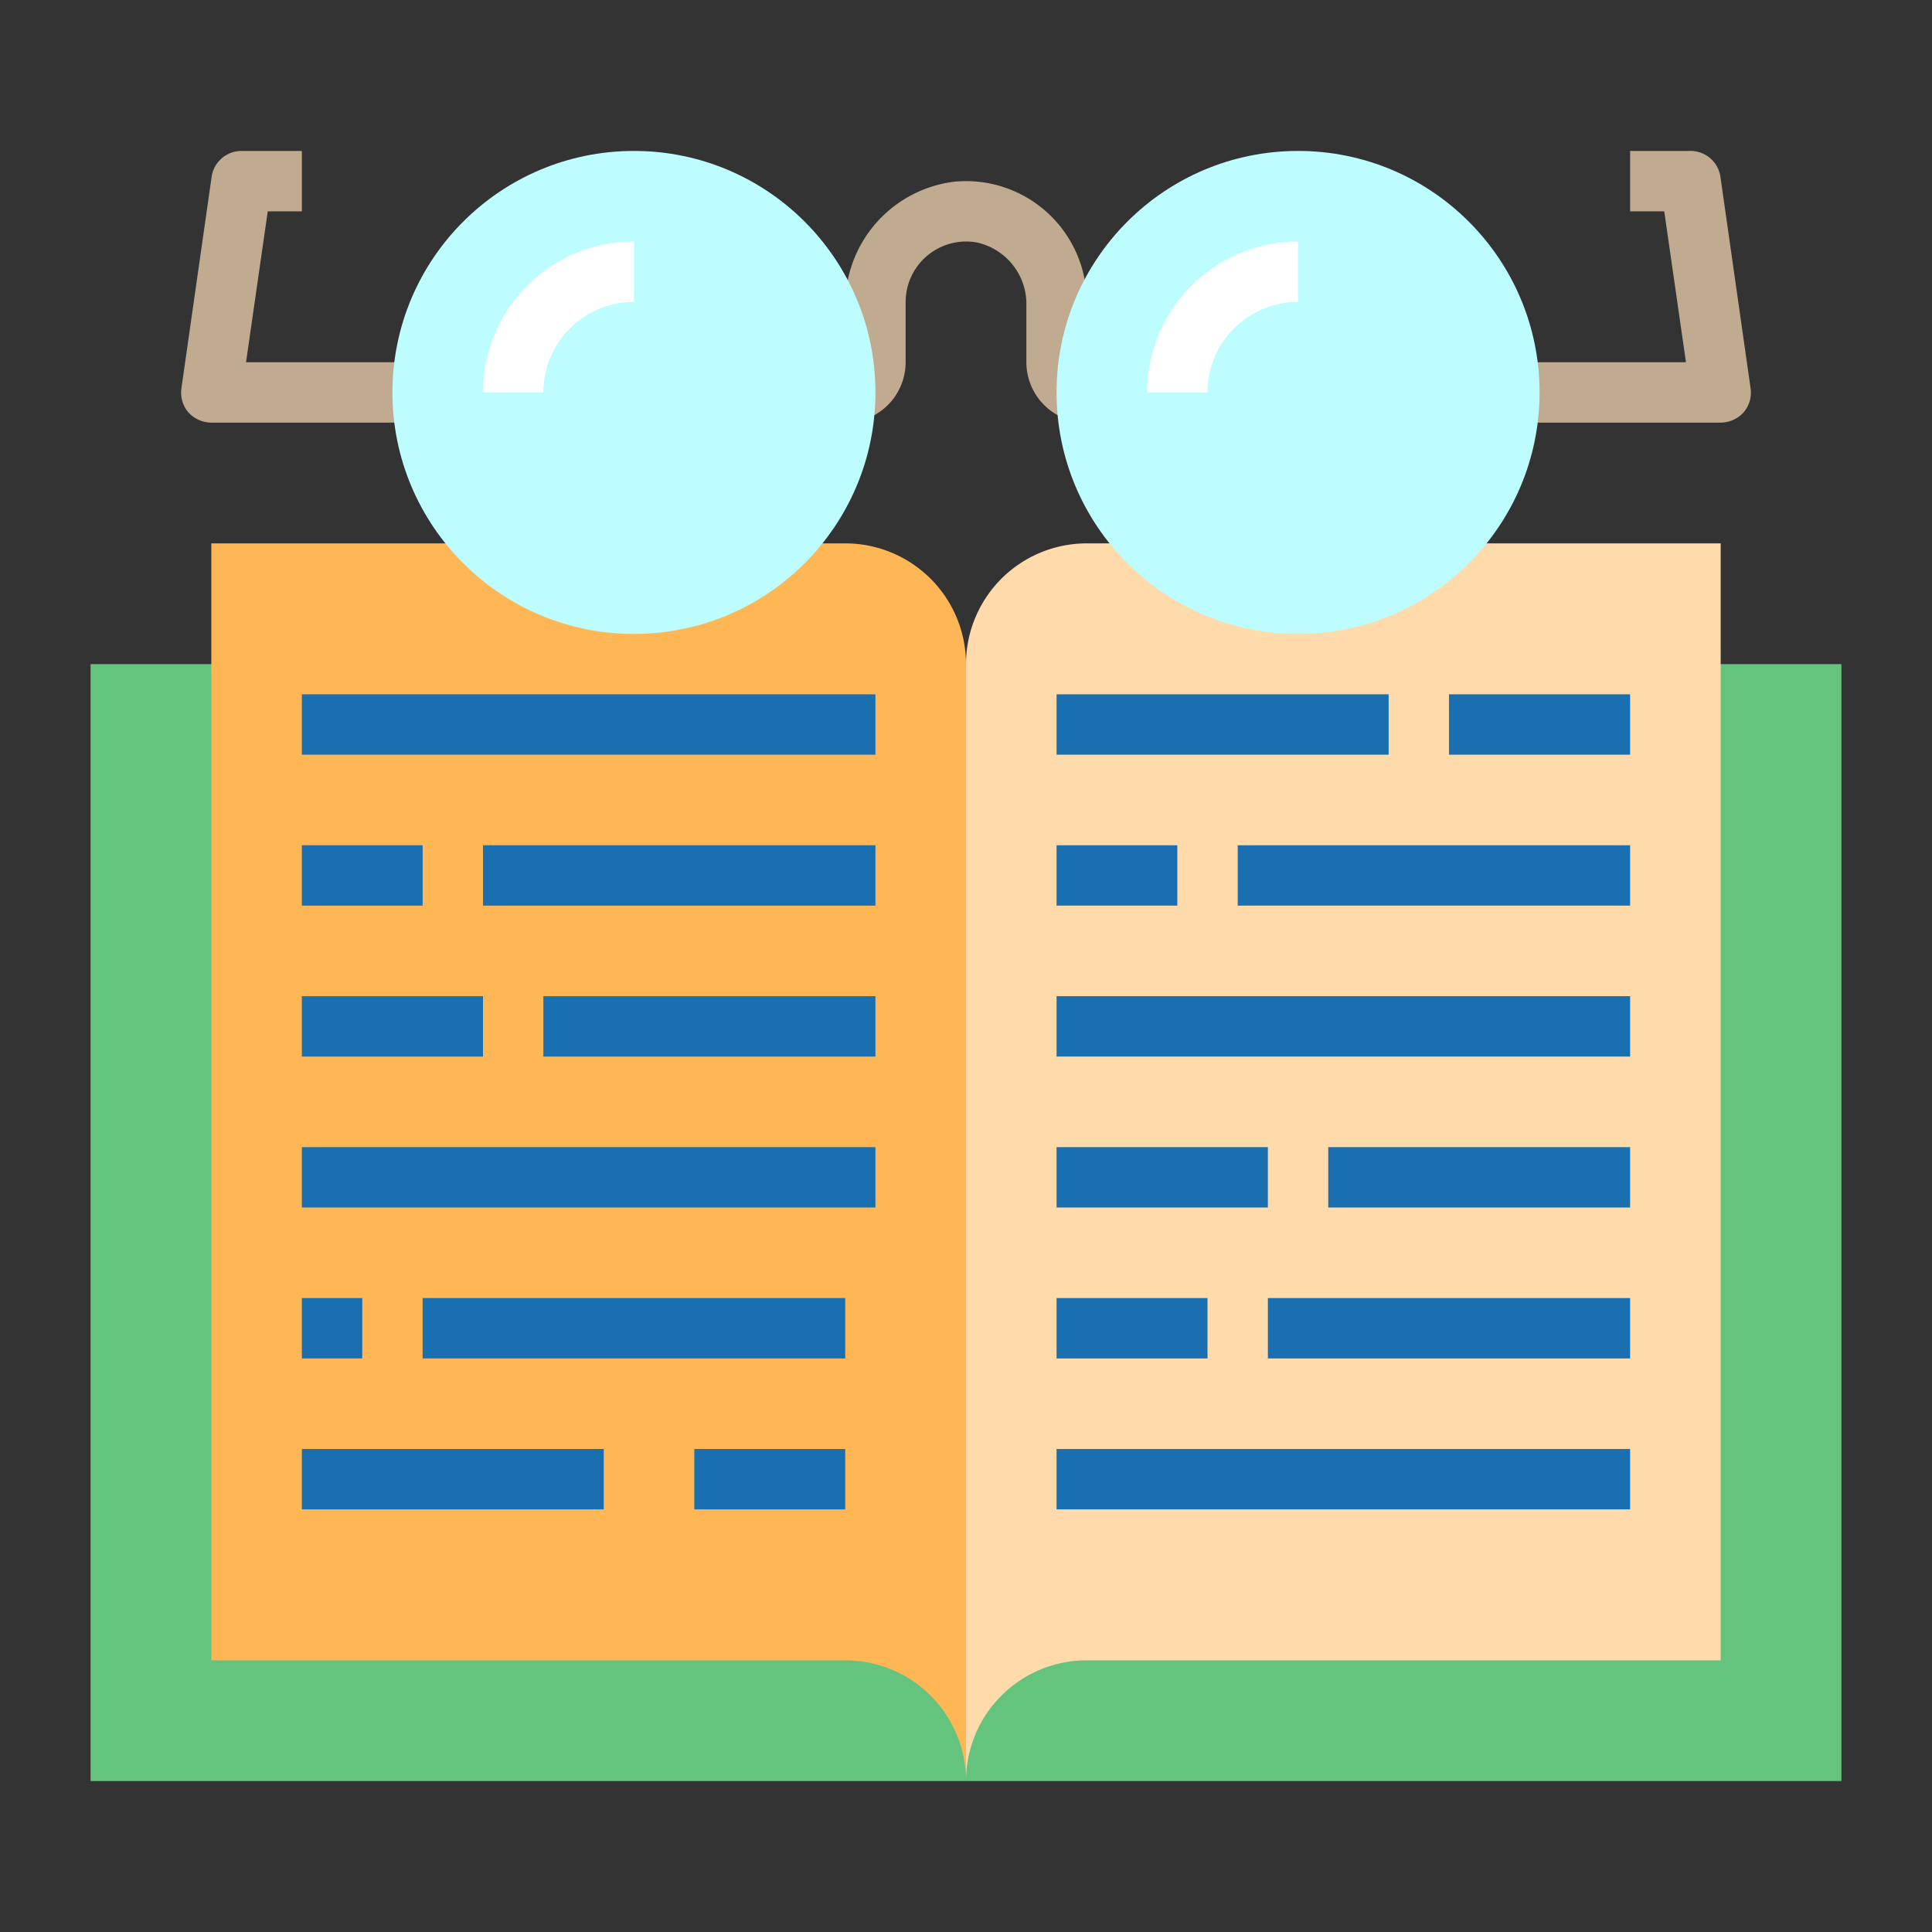<svg height="512" viewBox="0 0 64 64" width="512" xmlns="http://www.w3.org/2000/svg"><rect x="0" y="0" width="64" height="64" fill="#333333" stroke="none"/><g id="book-Reading-glasses-2" data-name="book-Reading-glasses"><path d="m3 22h58v37h-58z" fill="#64c37d"/><path d="m57 18v37h-21a4 4 0 0 0 -4 4v-37a4 4 0 0 1 4-4z" fill="#ffdaaa"/><path d="m32 22v37a4 4 0 0 0 -4-4h-21v-37h21a4 4 0 0 1 4 4z" fill="#ffb655"/><g fill="#1a6fb0"><path d="m10 23h19v2h-19z"/><path d="m10 28h4v2h-4z"/><path d="m16 28h13v2h-13z"/><path d="m10 33h6v2h-6z"/><path d="m18 33h11v2h-11z"/><path d="m10 38h19v2h-19z"/><path d="m10 43h2v2h-2z"/><path d="m14 43h14v2h-14z"/><path d="m10 48h10v2h-10z"/><path d="m23 48h5v2h-5z"/><path d="m35 48h19v2h-19z"/><path d="m35 43h5v2h-5z"/><path d="m42 43h12v2h-12z"/><path d="m35 38h7v2h-7z"/><path d="m44 38h10v2h-10z"/><path d="m35 33h19v2h-19z"/><path d="m35 28h4v2h-4z"/><path d="m41 28h13v2h-13z"/><path d="m35 23h11v2h-11z"/><path d="m48 23h6v2h-6z"/></g><path d="m57.99 12.86a1.006 1.006 0 0 1 -.23.8 1.037 1.037 0 0 1 -.76.34h-21a2 2 0 0 1 -2-2v-1.878a2.087 2.087 0 0 0 -1.658-2.093 2.005 2.005 0 0 0 -2.342 1.971v2a2 2 0 0 1 -2 2h-21a1.037 1.037 0 0 1 -.76-.34 1.006 1.006 0 0 1 -.23-.8l1-7a1 1 0 0 1 .99-.86h2v2h-1.13l-.72 5h19.85v-1.83a4.115 4.115 0 0 1 3.609-4.151 4 4 0 0 1 4.391 3.981v2h19.85l-.72-5h-1.13v-2h2a1 1 0 0 1 .992.86z" fill="#c0ab91"/><circle cx="21" cy="13" fill="#bdfdff" r="8"/><path d="m18 13h-2a5.006 5.006 0 0 1 5-5v2a3 3 0 0 0 -3 3z" fill="#fff"/><circle cx="43" cy="13" fill="#bdfdff" r="8"/><path d="m40 13h-2a5.006 5.006 0 0 1 5-5v2a3 3 0 0 0 -3 3z" fill="#fff"/></g></svg>